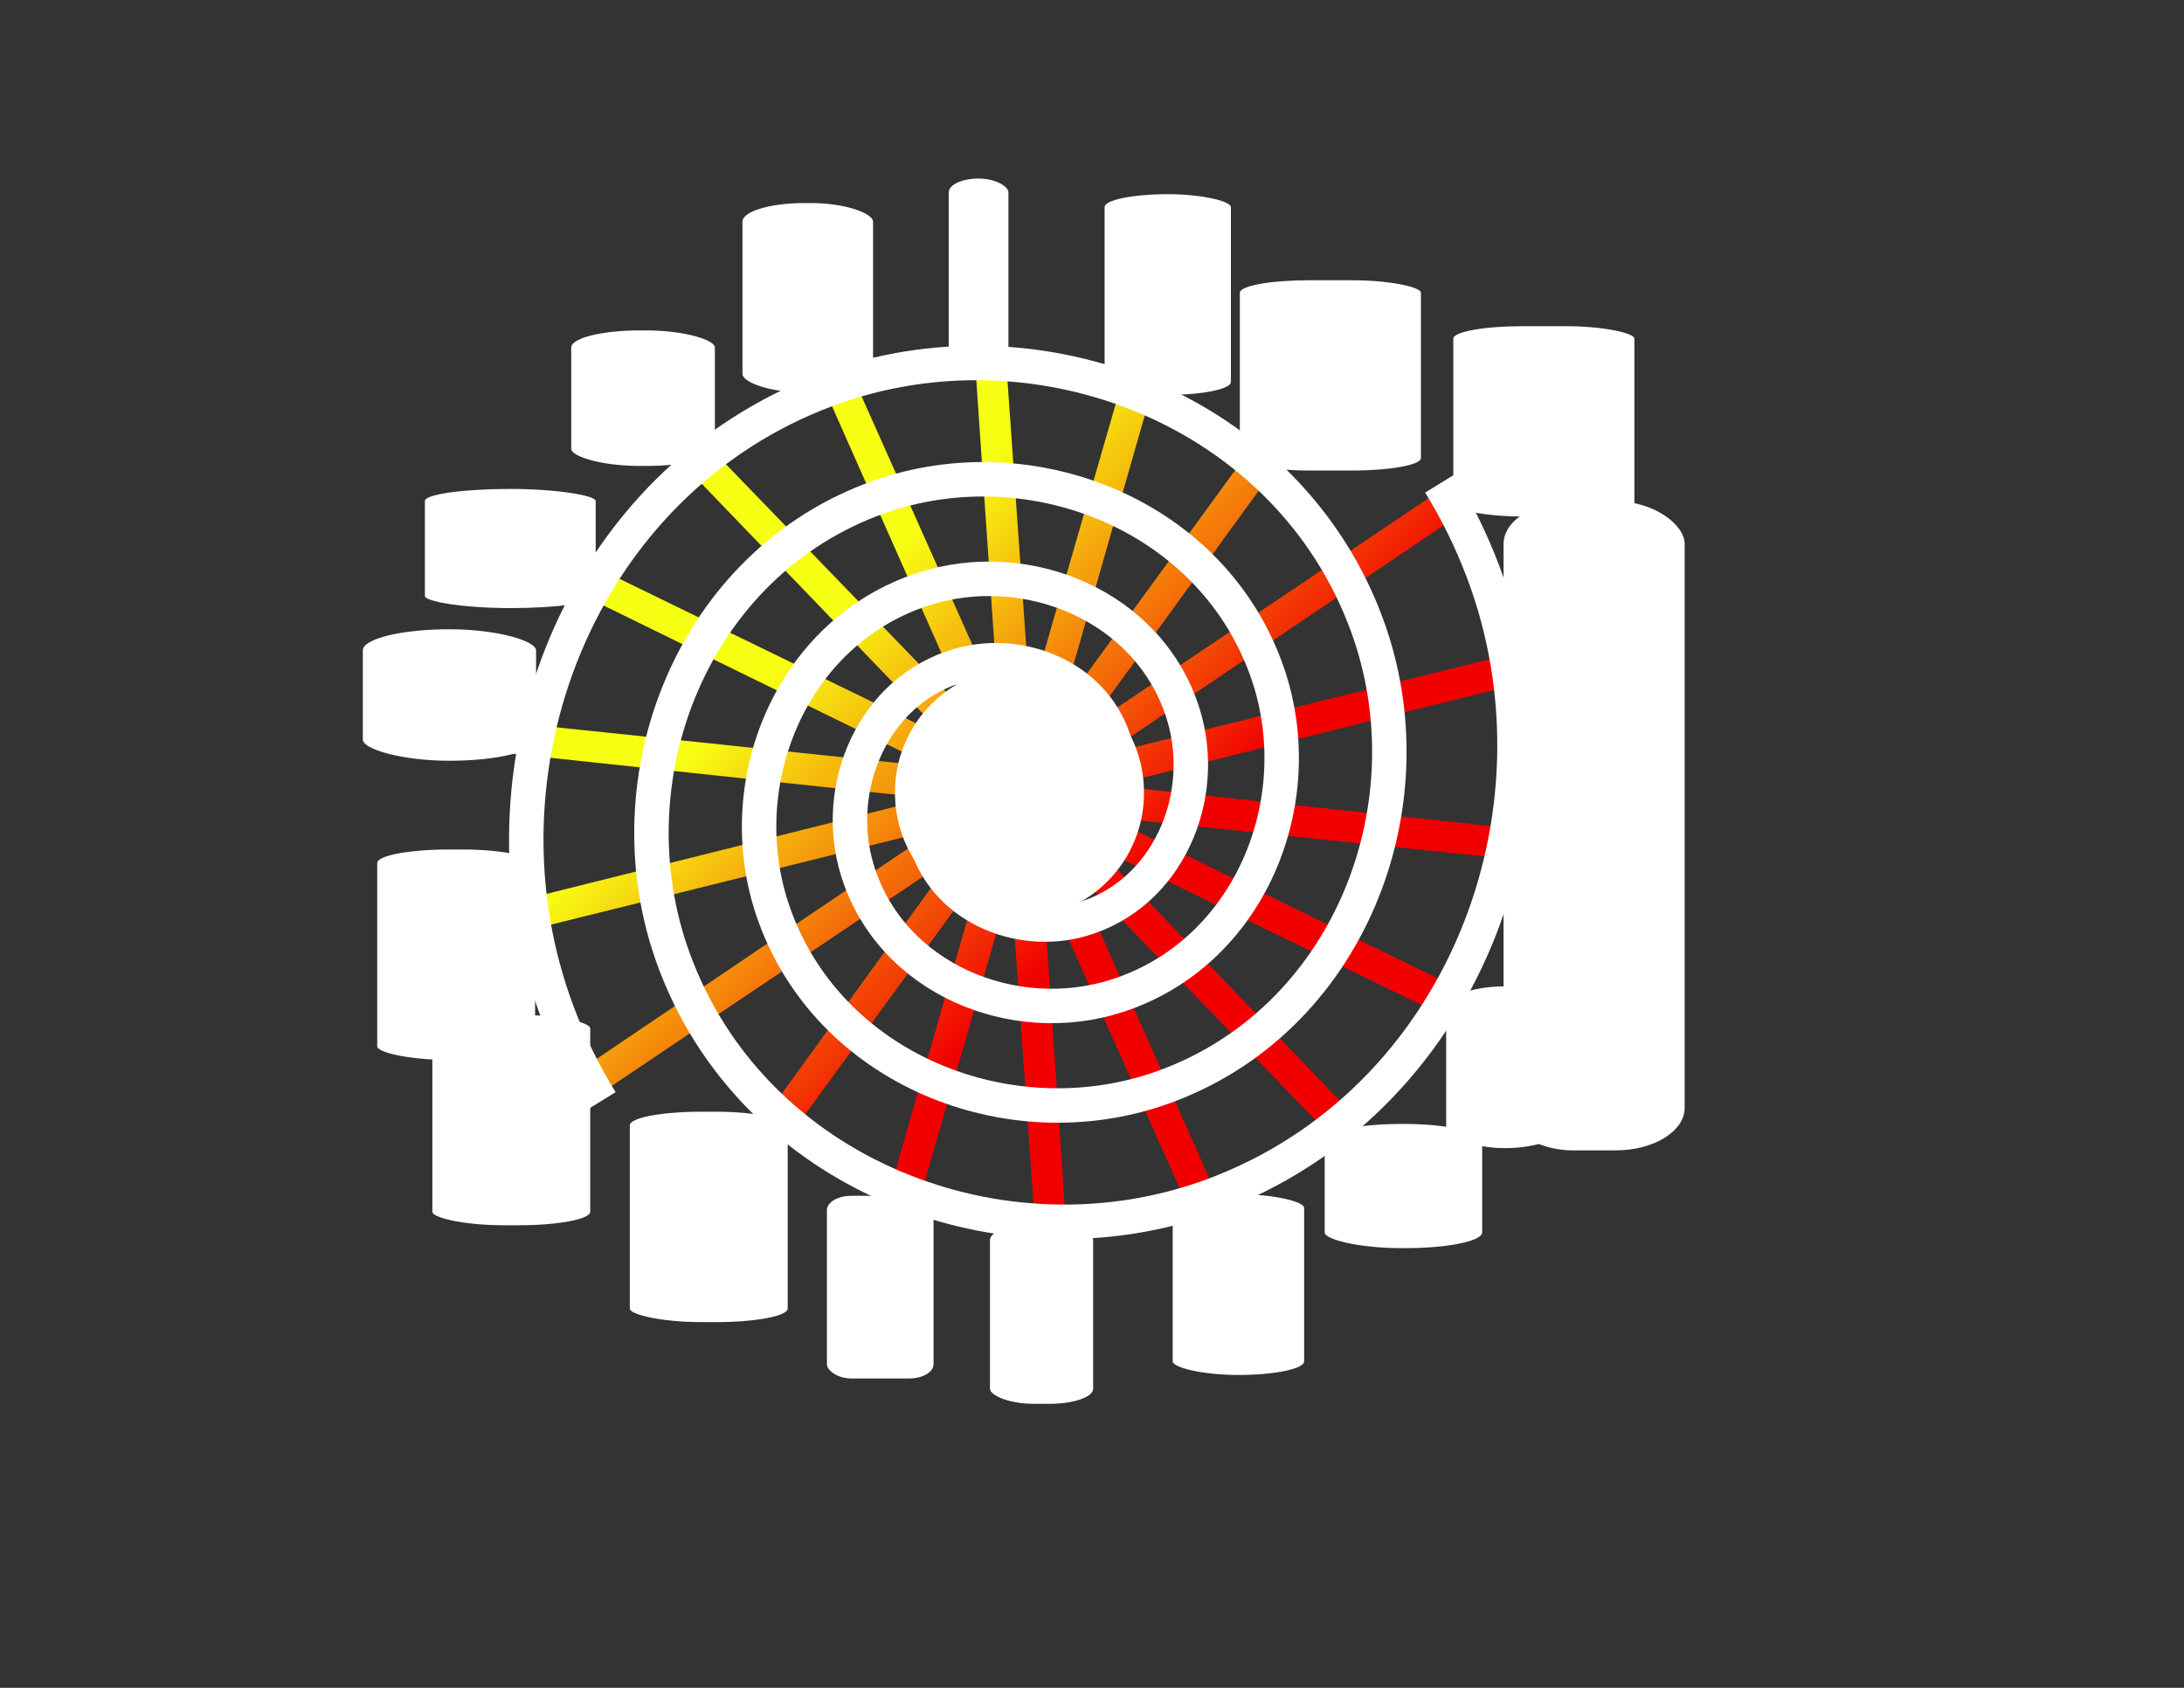 <?xml version="1.0" encoding="UTF-8" standalone="no"?>
<!-- Created with Inkscape (http://www.inkscape.org/) -->
<svg
   xmlns:dc="http://purl.org/dc/elements/1.1/"
   xmlns:cc="http://web.resource.org/cc/"
   xmlns:rdf="http://www.w3.org/1999/02/22-rdf-syntax-ns#"
   xmlns:svg="http://www.w3.org/2000/svg"
   xmlns="http://www.w3.org/2000/svg"
   xmlns:xlink="http://www.w3.org/1999/xlink"
   xmlns:sodipodi="http://sodipodi.sourceforge.net/DTD/sodipodi-0.dtd"
   xmlns:inkscape="http://www.inkscape.org/namespaces/inkscape"
   width="792pt"
   height="612pt"
   id="svg2160"
   sodipodi:version="0.32"
   inkscape:version="0.45.1"
   sodipodi:docbase="/crypt/rob/cxgn"
   sodipodi:docname="sgn_logo.svg"
   inkscape:output_extension="org.inkscape.output.svg.inkscape"
   inkscape:export-filename="/crypt/rob/cxgn/sgn_logo.png"
   inkscape:export-xdpi="150"
   inkscape:export-ydpi="150">
  <rect width="100%" height="100%" fill="#333333" stroke="none"/>
  <defs
     id="defs2162">
    <linearGradient
       id="linearGradient3161">
      <stop
         style="stop-color:#f7ff12;stop-opacity:1;"
         offset="0"
         id="stop3163" />
      <stop
         style="stop-color:#f20000;stop-opacity:1;"
         offset="1"
         id="stop3165" />
    </linearGradient>
    <linearGradient
       inkscape:collect="always"
       xlink:href="#linearGradient3161"
       id="linearGradient3183"
       x1="86.3"
       y1="86.822"
       x2="250.773"
       y2="347.411"
       gradientUnits="userSpaceOnUse" />
    <linearGradient
       inkscape:collect="always"
       xlink:href="#linearGradient3161"
       id="linearGradient2290"
       gradientUnits="userSpaceOnUse"
       x1="86.898"
       y1="119.213"
       x2="222.476"
       y2="243.215" />
  </defs>
  <sodipodi:namedview
     inkscape:document-units="in"
     pagecolor="#ffffff"
     bordercolor="#666666"
     borderopacity="1.0"
     inkscape:pageopacity="0.0"
     inkscape:pageshadow="2"
     inkscape:zoom="0.7071068"
     inkscape:cx="583.53108"
     inkscape:cy="182.21945"
     inkscape:current-layer="layer1"
     id="namedview2164"
     inkscape:window-width="1056"
     inkscape:window-height="866"
     inkscape:window-x="80"
     inkscape:window-y="60"
     showguides="true"
     inkscape:guide-bbox="true" />
  <g
     inkscape:label="Layer 1"
     inkscape:groupmode="layer"
     id="layer1">
    <path
       sodipodi:type="star"
       style="fill:none;fill-opacity:1;stroke:url(#linearGradient2290);stroke-width:13.95;stroke-miterlimit:4;stroke-dasharray:none;stroke-opacity:1;opacity:1"
       id="path2187"
       sodipodi:sides="18"
       sodipodi:cx="175.05133"
       sodipodi:cy="198.38647"
       sodipodi:r1="271.06039"
       sodipodi:r2="1.8055634"
       sodipodi:arg1="0.40356833"
       sodipodi:arg2="0.57810126"
       inkscape:flatsided="false"
       inkscape:rounded="0"
       inkscape:randomized="0"
       d="M 424.336,304.833 L 176.563,199.373 L 372.896,383.674 L 176.135,199.831 L 297.592,440.166 L 175.576,200.114 L 207.509,467.497 L 174.953,200.189 L 113.51,462.368 L 174.342,200.047 L 26.935,425.4 L 173.817,199.704 L -41.776,361.05 L 173.441,199.203 L -84.334,277.081 L 173.259,198.603 L -95.607,183.62 L 173.293,197.977 L -74.234,91.94 L 173.539,197.4 L -22.793,13.099 L 173.968,196.942 L 52.51,-43.393 L 174.527,196.659 L 142.594,-70.724 L 175.15,196.584 L 236.592,-65.595 L 175.76,196.726 L 323.168,-28.627 L 176.286,197.069 L 391.879,35.722 L 176.662,197.57 L 434.437,119.692 L 176.844,198.17 L 445.709,213.153 L 176.81,198.796 L 424.336,304.833 z "
       transform="matrix(1.06,5.3785657e-2,-5.3785657e-2,1.06,318.523,163.133)"
       inkscape:export-xdpi="150"
       inkscape:export-ydpi="150" />
    <path
       sodipodi:type="spiral"
       style="fill:none;fill-rule:evenodd;stroke:#ffffff;stroke-width:6.964;stroke-linecap:butt;stroke-linejoin:miter;stroke-miterlimit:4;stroke-dasharray:none;stroke-opacity:1;opacity:1"
       id="path7603"
       sodipodi:cx="-46.243252"
       sodipodi:cy="-7.0271468"
       sodipodi:expansion="1.84"
       sodipodi:revolution="3.5"
       sodipodi:radius="105.28701"
       sodipodi:argument="-12.152681"
       sodipodi:t0="0.41999999"
       d="M -67.042,-11.792 C -66.642,-25.826 -53.279,-35.554 -39.882,-34.796 C -21.691,-33.766 -9.239,-16.337 -10.598,1.138 C -12.374,23.972 -34.374,39.461 -56.416,37.382 C -84.369,34.746 -103.202,7.68 -100.287,-19.407 C -96.678,-52.946 -64.062,-75.425 -31.46,-71.561 C 8.125,-66.871 34.547,-28.227 29.624,10.352 C 23.744,56.439 -21.398,87.095 -66.409,81.004 C -119.445,73.828 -154.625,21.726 -147.259,-30.168 C -146.333,-36.689 -144.784,-43.121 -142.649,-49.351"
       transform="matrix(-2.333,0.524,0.524,2.333,389.246,423.67)"
       inkscape:export-filename="/crypt/rob/cxgn/path2187.png"
       inkscape:export-xdpi="150"
       inkscape:export-ydpi="150" />
    <path
       sodipodi:type="spiral"
       style="fill:none;fill-rule:evenodd;stroke:#ffffff;stroke-width:6.964;stroke-linecap:butt;stroke-linejoin:miter;stroke-miterlimit:4;stroke-dasharray:none;stroke-opacity:1;opacity:1"
       id="path8584"
       sodipodi:cx="-46.243252"
       sodipodi:cy="-7.0271468"
       sodipodi:expansion="1.84"
       sodipodi:revolution="3.5"
       sodipodi:radius="105.28701"
       sodipodi:argument="-12.152681"
       sodipodi:t0="0.41999999"
       d="M -67.042,-11.792 C -66.642,-25.826 -53.279,-35.554 -39.882,-34.796 C -21.691,-33.766 -9.239,-16.337 -10.598,1.138 C -12.374,23.972 -34.374,39.461 -56.416,37.382 C -84.369,34.746 -103.202,7.68 -100.287,-19.407 C -96.678,-52.946 -64.062,-75.425 -31.46,-71.561 C 8.125,-66.871 34.547,-28.227 29.624,10.352 C 23.744,56.439 -21.398,87.095 -66.409,81.004 C -119.445,73.828 -154.625,21.726 -147.259,-30.168 C -146.333,-36.689 -144.784,-43.121 -142.649,-49.351"
       transform="matrix(2.333,-0.524,-0.524,-2.333,597.506,342.507)"
       inkscape:export-filename="/crypt/rob/cxgn/path2187.png"
       inkscape:export-xdpi="150"
       inkscape:export-ydpi="150" />
    <rect
       style="fill:#ffffff;fill-opacity:1;stroke:none;stroke-width:16.65;stroke-miterlimit:4;stroke-dasharray:none;stroke-opacity:1;opacity:1"
       id="rect10545"
       width="51.568"
       height="88.285"
       x="399.826"
       y="578.139"
       rx="11.672"
       ry="6.947"
       inkscape:export-filename="/crypt/rob/cxgn/path2187.png"
       inkscape:export-xdpi="150"
       inkscape:export-ydpi="150" />
    <rect
       style="fill:#ffffff;fill-opacity:1;stroke:none;stroke-width:16.65;stroke-miterlimit:4;stroke-dasharray:none;stroke-opacity:1;opacity:1"
       id="rect10547"
       width="49.88"
       height="86.527"
       x="478.671"
       y="592.157"
       rx="21.074"
       ry="7.295"
       inkscape:export-filename="/crypt/rob/cxgn/path2187.png"
       inkscape:export-xdpi="150"
       inkscape:export-ydpi="150" />
    <rect
       style="fill:#ffffff;fill-opacity:1;stroke:none;stroke-width:16.65;stroke-miterlimit:4;stroke-dasharray:none;stroke-opacity:1;opacity:1"
       id="rect10551"
       width="63.552"
       height="87.367"
       x="567.021"
       y="577.367"
       rx="35.537"
       ry="6.582"
       inkscape:export-filename="/crypt/rob/cxgn/path2187.png"
       inkscape:export-xdpi="150"
       inkscape:export-ydpi="150" />
    <rect
       style="opacity:1;fill:#ffffff;fill-opacity:1;stroke:none;stroke-width:16.65;stroke-miterlimit:4;stroke-dasharray:none;stroke-opacity:1"
       id="rect10553"
       width="76.148"
       height="60.036"
       x="640.503"
       y="543.386"
       rx="37.121"
       ry="7.592"
       inkscape:export-filename="/crypt/rob/cxgn/path2187.png"
       inkscape:export-xdpi="150"
       inkscape:export-ydpi="150" />
    <rect
       style="fill:#ffffff;fill-opacity:1;stroke:none;stroke-width:16.65;stroke-miterlimit:4;stroke-dasharray:none;stroke-opacity:1;opacity:1"
       id="rect10555"
       width="56.465"
       height="78.198"
       x="699.25"
       y="476.88"
       rx="63.148"
       ry="10.649"
       inkscape:export-filename="/crypt/rob/cxgn/path2187.png"
       inkscape:export-xdpi="150"
       inkscape:export-ydpi="150" />
    <rect
       style="fill:#ffffff;fill-opacity:1;stroke:none;stroke-width:16.65;stroke-miterlimit:4;stroke-dasharray:none;stroke-opacity:1;opacity:1"
       id="rect10557"
       width="18.843"
       height="36.578"
       x="726.961"
       y="384.879"
       rx="21.074"
       ry="3.925"
       inkscape:export-filename="/crypt/rob/cxgn/path2187.png"
       inkscape:export-xdpi="150"
       inkscape:export-ydpi="150" />
    <rect
       style="fill:#ffffff;fill-opacity:1;stroke:none;stroke-width:16.65;stroke-miterlimit:4;stroke-dasharray:none;stroke-opacity:1;opacity:1"
       id="rect10561"
       width="17.735"
       height="25.494"
       x="734.72"
       y="310.614"
       rx="21.074"
       ry="3.925"
       inkscape:export-filename="/crypt/rob/cxgn/path2187.png"
       inkscape:export-xdpi="150"
       inkscape:export-ydpi="150" />
    <rect
       style="fill:#ffffff;fill-opacity:1;stroke:none;stroke-width:16.65;stroke-miterlimit:4;stroke-dasharray:none;stroke-opacity:1;opacity:1"
       id="rect10563"
       width="76.338"
       height="101.721"
       x="304.521"
       y="537.463"
       rx="34.556"
       ry="6.549"
       inkscape:export-filename="/crypt/rob/cxgn/path2187.png"
       inkscape:export-xdpi="150"
       inkscape:export-ydpi="150" />
    <rect
       style="fill:#ffffff;fill-opacity:1;stroke:none;stroke-width:16.65;stroke-miterlimit:4;stroke-dasharray:none;stroke-opacity:1;opacity:1"
       id="rect10565"
       width="87.557"
       height="91.991"
       x="599.491"
       y="135.49"
       rx="33.293"
       ry="6.032"
       inkscape:export-filename="/crypt/rob/cxgn/path2187.png"
       inkscape:export-xdpi="150"
       inkscape:export-ydpi="150" />
    <rect
       style="fill:#ffffff;fill-opacity:1;stroke:none;stroke-width:16.65;stroke-miterlimit:4;stroke-dasharray:none;stroke-opacity:1;opacity:1"
       id="rect10567"
       width="61.066"
       height="97.018"
       x="534.093"
       y="93.884"
       rx="32.25"
       ry="6.246"
       inkscape:export-filename="/crypt/rob/cxgn/path2187.png"
       inkscape:export-xdpi="150"
       inkscape:export-ydpi="150" />
    <rect
       style="fill:#ffffff;fill-opacity:1;stroke:none;stroke-width:16.65;stroke-miterlimit:4;stroke-dasharray:none;stroke-opacity:1;opacity:1"
       id="rect10569"
       width="28.875"
       height="94.611"
       x="458.719"
       y="86.316"
       rx="17.709"
       ry="6.7"
       inkscape:export-filename="/crypt/rob/cxgn/path2187.png"
       inkscape:export-xdpi="150"
       inkscape:export-ydpi="150" />
    <rect
       style="fill:#ffffff;fill-opacity:1;stroke:none;stroke-width:16.65;stroke-miterlimit:4;stroke-dasharray:none;stroke-opacity:1;opacity:1"
       id="rect10571"
       width="63.148"
       height="91.633"
       x="358.992"
       y="98.161"
       rx="30.015"
       ry="9.013"
       inkscape:export-filename="/crypt/rob/cxgn/path2187.png"
       inkscape:export-xdpi="150"
       inkscape:export-ydpi="150" />
    <rect
       style="opacity:1;fill:#ffffff;fill-opacity:1;stroke:none;stroke-width:16.65;stroke-miterlimit:4;stroke-dasharray:none;stroke-opacity:1"
       id="rect10573"
       width="69.453"
       height="65.523"
       x="276.206"
       y="159.741"
       rx="33.011"
       ry="8.286"
       inkscape:export-filename="/crypt/rob/cxgn/path2187.png"
       inkscape:export-xdpi="150"
       inkscape:export-ydpi="150" />
    <rect
       style="fill:#ffffff;fill-opacity:1;stroke:none;stroke-width:16.65;stroke-miterlimit:4;stroke-dasharray:none;stroke-opacity:1;opacity:1"
       id="rect10575"
       width="82.576"
       height="57.606"
       x="205.444"
       y="236.381"
       rx="62.798"
       ry="5.828"
       inkscape:export-filename="/crypt/rob/cxgn/path2187.png"
       inkscape:export-xdpi="150"
       inkscape:export-ydpi="150" />
    <rect
       style="fill:#ffffff;fill-opacity:1;stroke:none;stroke-width:16.65;stroke-miterlimit:4;stroke-dasharray:none;stroke-opacity:1;opacity:1"
       id="rect10577"
       width="83.763"
       height="63.575"
       x="175.437"
       y="304.219"
       rx="83.816"
       ry="10.232"
       inkscape:export-filename="/crypt/rob/cxgn/path2187.png"
       inkscape:export-xdpi="150"
       inkscape:export-ydpi="150" />
    <path
       sodipodi:type="arc"
       style="opacity:1;fill:#ffffff;fill-opacity:1;stroke:none;stroke-width:16.65;stroke-miterlimit:4;stroke-dasharray:none;stroke-opacity:1"
       id="path8586"
       sodipodi:cx="160.28381"
       sodipodi:cy="197.93234"
       sodipodi:rx="34.094601"
       sodipodi:ry="34.094601"
       d="M 194.378 197.932 A 34.095 34.095 0 1 1  126.189,197.932 A 34.095 34.095 0 1 1  194.378 197.932 z"
       transform="matrix(1.765,0,0,1.765,210.037,33.866)"
       inkscape:export-filename="/crypt/rob/cxgn/path2187.png"
       inkscape:export-xdpi="150"
       inkscape:export-ydpi="150" />
    <rect
       style="opacity:1;fill:#ffffff;fill-opacity:1;stroke:none;stroke-width:16.65;stroke-miterlimit:4;stroke-dasharray:none;stroke-opacity:1"
       id="rect2193"
       width="87.557"
       height="91.991"
       x="702.708"
       y="157.7"
       rx="33.293"
       ry="6.032"
       inkscape:export-filename="/crypt/rob/cxgn/path2187.png"
       inkscape:export-xdpi="150"
       inkscape:export-ydpi="150" />
    <rect
       style="opacity:1;fill:#ffffff;fill-opacity:1;stroke:none;stroke-width:16.65;stroke-miterlimit:4;stroke-dasharray:none;stroke-opacity:1"
       id="rect2195"
       width="87.557"
       height="313.802"
       x="727.006"
       y="242.349"
       rx="33.293"
       ry="20.576"
       inkscape:export-filename="/crypt/rob/cxgn/path2187.png"
       inkscape:export-xdpi="150"
       inkscape:export-ydpi="150" />
    <rect
       style="fill:#ffffff;fill-opacity:1;stroke:none;stroke-width:16.65;stroke-miterlimit:4;stroke-dasharray:none;stroke-opacity:1;opacity:1"
       id="rect2201"
       width="76.338"
       height="101.721"
       x="209.048"
       y="490.646"
       rx="34.556"
       ry="6.549"
       inkscape:export-filename="/crypt/rob/cxgn/path2187.png"
       inkscape:export-xdpi="150"
       inkscape:export-ydpi="150" />
    <rect
       style="fill:#ffffff;fill-opacity:1;stroke:none;stroke-width:16.65;stroke-miterlimit:4;stroke-dasharray:none;stroke-opacity:1;opacity:1"
       id="rect2203"
       width="76.338"
       height="101.721"
       x="182.399"
       y="410.7"
       rx="34.556"
       ry="6.549"
       inkscape:export-filename="/crypt/rob/cxgn/path2187.png"
       inkscape:export-xdpi="150"
       inkscape:export-ydpi="150" />
  </g>
</svg>
